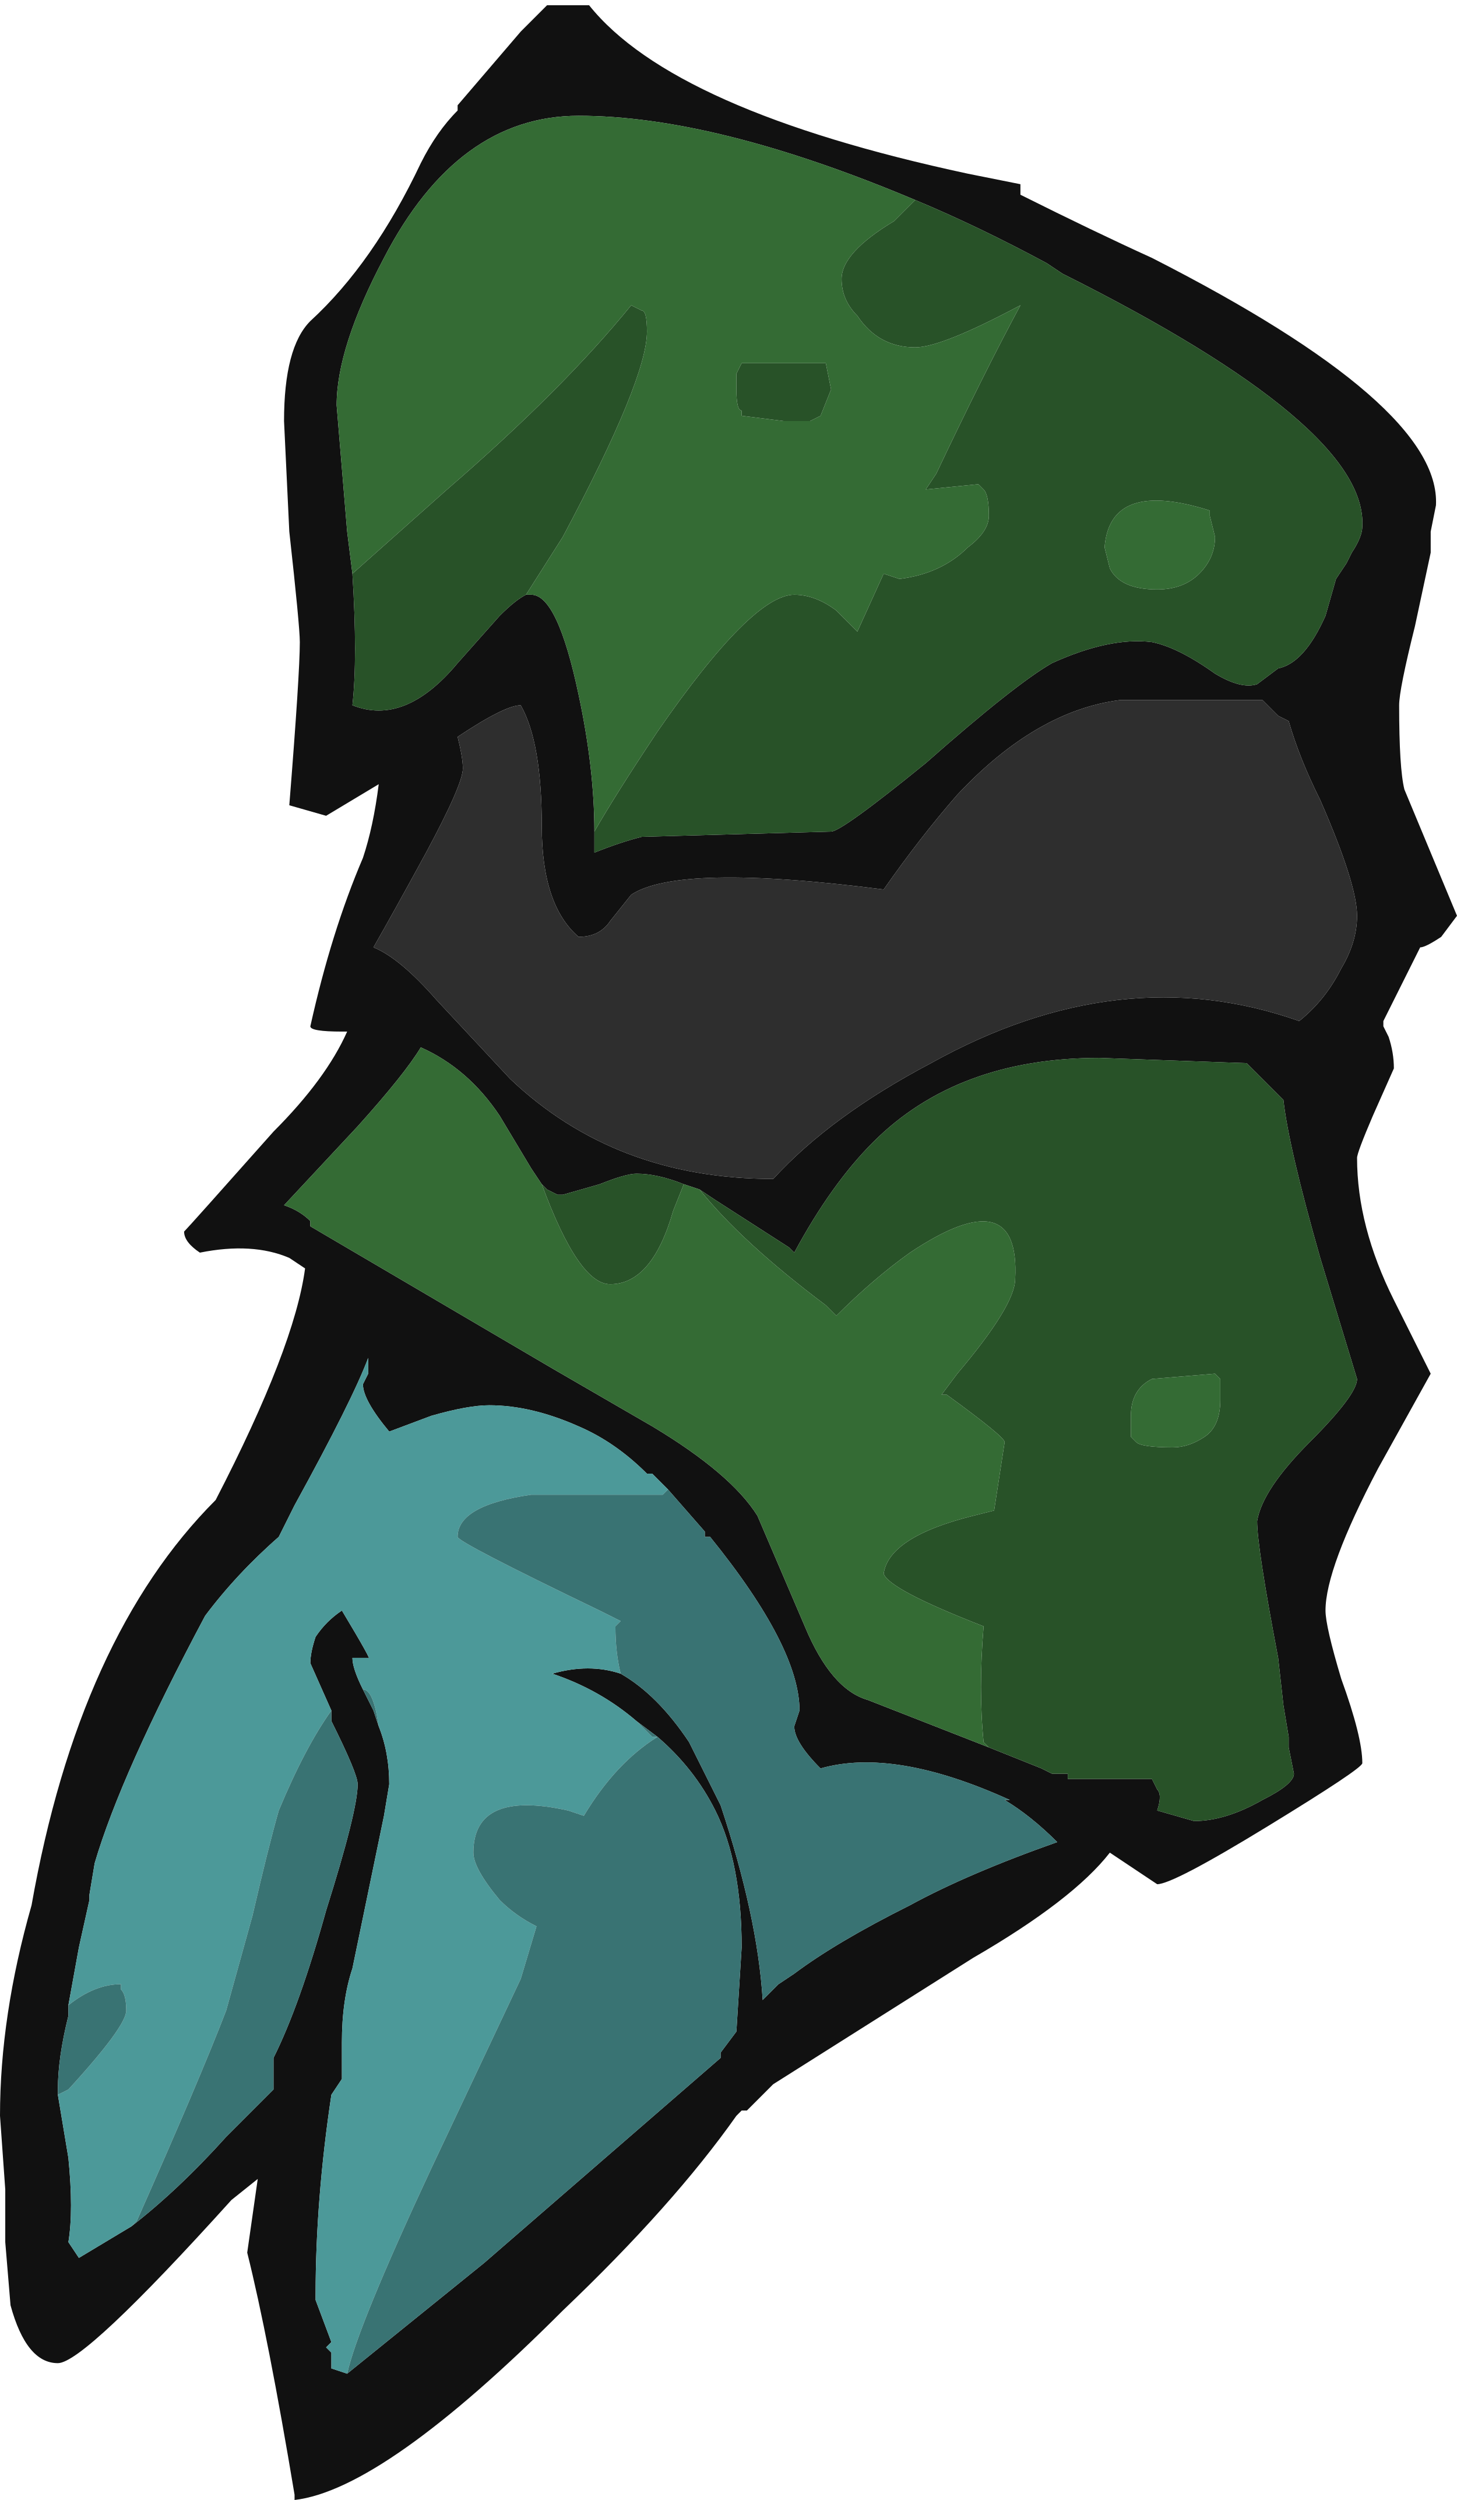 <?xml version="1.0" encoding="UTF-8" standalone="no"?>
<svg xmlns:ffdec="https://www.free-decompiler.com/flash" xmlns:xlink="http://www.w3.org/1999/xlink" ffdec:objectType="shape" height="23.75px" width="13.85px" xmlns="http://www.w3.org/2000/svg">
  <g transform="matrix(1.0, 0.0, 0.0, 1.0, 4.6, 0.25)">
    <path d="M1.0 -0.2 Q1.8 0.8 4.6 1.4 L5.1 1.5 5.1 1.6 Q5.8 1.95 6.35 2.2 9.1 3.6 9.05 4.55 L9.0 4.8 9.0 5.0 8.85 5.7 Q8.7 6.3 8.7 6.45 8.7 7.05 8.75 7.25 L9.25 8.45 9.1 8.65 Q8.95 8.75 8.9 8.75 L8.55 9.45 8.55 9.5 8.6 9.6 Q8.65 9.75 8.65 9.9 L8.45 10.35 Q8.3 10.7 8.3 10.75 8.3 11.4 8.65 12.1 L9.0 12.8 8.5 13.7 Q8.0 14.65 8.0 15.05 8.0 15.2 8.15 15.7 8.35 16.25 8.35 16.5 8.35 16.55 7.45 17.1 6.55 17.65 6.4 17.65 L5.95 17.35 Q5.6 17.8 4.65 18.35 L2.75 19.55 2.5 19.8 2.45 19.8 2.4 19.85 Q1.8 20.7 0.75 21.7 -0.95 23.4 -1.8 23.5 L-1.8 23.45 Q-2.05 21.95 -2.25 21.15 L-2.15 20.45 -2.4 20.65 Q-3.8 22.2 -4.05 22.2 -4.35 22.2 -4.5 21.65 L-4.55 21.05 -4.55 20.55 -4.6 19.85 Q-4.6 18.9 -4.3 17.85 -3.85 15.3 -2.55 14.0 -1.8 12.55 -1.7 11.8 L-1.85 11.7 Q-2.2 11.55 -2.7 11.65 -2.85 11.55 -2.85 11.45 -2.8 11.4 -2.0 10.5 -1.5 10.0 -1.3 9.55 L-1.35 9.55 Q-1.65 9.55 -1.65 9.5 -1.45 8.6 -1.15 7.9 -1.05 7.6 -1.0 7.2 L-1.5 7.5 -1.85 7.4 Q-1.75 6.15 -1.75 5.85 -1.75 5.7 -1.85 4.8 L-1.9 3.75 Q-1.9 3.05 -1.65 2.8 -1.05 2.25 -0.6 1.3 -0.45 1.0 -0.25 0.8 L-0.25 0.75 0.35 0.05 0.6 -0.2 1.0 -0.2 M1.05 7.65 L1.05 7.85 Q1.3 7.75 1.5 7.7 L3.3 7.65 Q3.4 7.65 4.2 7.0 5.05 6.25 5.4 6.05 5.95 5.8 6.35 5.85 6.6 5.9 6.95 6.15 7.2 6.3 7.35 6.25 L7.55 6.1 Q7.8 6.05 8.0 5.6 L8.1 5.25 8.2 5.1 8.25 5.0 Q8.35 4.85 8.35 4.75 8.4 3.8 5.5 2.35 L5.35 2.25 Q4.7 1.9 4.1 1.65 2.2 0.85 0.9 0.85 -0.25 0.85 -0.95 2.2 -1.4 3.05 -1.4 3.6 L-1.3 4.8 -1.25 5.2 Q-1.2 6.0 -1.25 6.45 -0.75 6.65 -0.25 6.05 L0.15 5.6 Q0.3 5.45 0.4 5.4 L0.45 5.4 Q0.7 5.4 0.9 6.35 1.05 7.05 1.05 7.65 M7.55 6.55 L7.4 6.4 6.05 6.4 Q5.25 6.5 4.5 7.3 4.15 7.7 3.8 8.2 1.85 7.95 1.4 8.25 L1.2 8.5 Q1.1 8.65 0.9 8.65 0.55 8.35 0.55 7.6 0.55 6.8 0.35 6.45 0.2 6.45 -0.25 6.75 -0.2 6.95 -0.2 7.05 -0.2 7.2 -0.55 7.85 -0.85 8.4 -1.05 8.75 -0.8 8.85 -0.45 9.25 L0.25 10.0 Q1.25 10.95 2.75 10.95 3.3 10.35 4.25 9.85 6.05 8.85 7.75 9.45 8.0 9.25 8.15 8.95 8.3 8.7 8.3 8.45 8.3 8.15 7.95 7.35 7.75 6.95 7.65 6.6 L7.55 6.55 M2.05 11.05 L1.9 11.0 Q1.65 10.9 1.45 10.9 1.35 10.9 1.1 11.0 L0.75 11.1 0.7 11.1 0.6 11.05 0.55 11.0 0.45 10.85 0.15 10.35 Q-0.15 9.9 -0.6 9.7 -0.75 9.95 -1.2 10.45 L-1.9 11.2 Q-1.75 11.25 -1.65 11.35 L-1.65 11.4 0.65 12.75 1.6 13.3 Q2.35 13.75 2.6 14.15 L3.05 15.2 Q3.3 15.8 3.65 15.9 L4.8 16.35 5.3 16.55 5.4 16.6 5.55 16.6 5.55 16.65 6.35 16.65 6.4 16.75 Q6.45 16.8 6.4 16.95 L6.75 17.05 Q7.05 17.05 7.4 16.85 7.7 16.7 7.7 16.6 L7.65 16.35 7.65 16.25 7.6 15.95 7.55 15.5 Q7.35 14.45 7.35 14.2 7.4 13.9 7.85 13.45 8.3 13.0 8.3 12.85 L7.95 11.7 Q7.65 10.65 7.6 10.2 L7.25 9.85 5.85 9.8 Q4.5 9.8 3.7 10.6 3.3 11.0 2.95 11.65 L2.9 11.6 2.2 11.15 2.05 11.05 M1.75 13.9 L1.6 13.75 1.55 13.75 Q1.25 13.45 0.9 13.3 0.45 13.1 0.05 13.1 -0.15 13.1 -0.5 13.2 L-0.9 13.35 Q-1.15 13.05 -1.15 12.9 L-1.1 12.8 -1.1 12.65 Q-1.25 13.05 -1.8 14.05 L-1.95 14.35 Q-2.35 14.7 -2.65 15.1 -3.45 16.6 -3.7 17.45 L-3.75 17.75 -3.75 17.8 -3.85 18.25 -3.95 18.8 -3.95 18.9 Q-4.05 19.3 -4.05 19.6 L-4.05 19.65 -3.95 20.25 Q-3.9 20.75 -3.95 21.05 L-3.85 21.2 -3.35 20.9 Q-2.9 20.55 -2.45 20.05 L-2.0 19.6 -2.0 19.3 Q-1.75 18.8 -1.5 17.9 -1.2 16.95 -1.2 16.7 -1.2 16.6 -1.45 16.1 L-1.45 16.0 -1.65 15.55 Q-1.65 15.45 -1.6 15.3 -1.5 15.15 -1.35 15.05 -1.05 15.55 -1.1 15.5 L-1.25 15.5 Q-1.25 15.6 -1.15 15.8 L-1.05 16.0 -1.0 16.15 Q-0.9 16.4 -0.9 16.7 L-0.95 17.0 -1.25 18.45 Q-1.35 18.75 -1.35 19.15 L-1.35 19.5 -1.45 19.65 Q-1.6 20.65 -1.6 21.55 L-1.6 21.6 -1.45 22.0 -1.5 22.05 -1.45 22.1 -1.45 22.25 -1.3 22.3 0.0 21.25 2.25 19.3 2.25 19.25 2.4 19.05 2.45 18.25 Q2.45 17.45 2.2 16.95 2.0 16.55 1.65 16.25 L1.45 16.1 Q1.1 15.8 0.65 15.65 1.0 15.55 1.3 15.65 1.65 15.85 1.95 16.3 L2.25 16.9 Q2.6 17.95 2.65 18.75 L2.8 18.6 2.95 18.5 Q3.35 18.2 4.05 17.85 4.6 17.55 5.45 17.25 5.2 17.0 4.95 16.85 L5.0 16.85 Q3.9 16.35 3.2 16.55 2.95 16.3 2.95 16.15 L3.0 16.0 Q3.0 15.4 2.15 14.35 L2.1 14.35 2.1 14.3 1.75 13.9" fill="#111111" fill-rule="evenodd" stroke="none"/>
    <path d="M-3.95 18.8 L-3.85 18.25 -3.75 17.8 -3.75 17.75 -3.7 17.45 Q-3.45 16.6 -2.65 15.1 -2.35 14.7 -1.95 14.35 L-1.8 14.05 Q-1.25 13.05 -1.1 12.65 L-1.1 12.8 -1.15 12.9 Q-1.15 13.05 -0.9 13.35 L-0.5 13.2 Q-0.15 13.1 0.05 13.1 0.45 13.1 0.9 13.3 1.25 13.45 1.55 13.75 L1.6 13.75 1.75 13.9 1.7 13.95 1.65 13.95 Q0.7 13.95 0.45 13.95 -0.25 14.05 -0.25 14.35 -0.25 14.4 1.1 15.05 L1.3 15.15 1.25 15.2 Q1.25 15.45 1.3 15.65 1.0 15.55 0.65 15.65 1.1 15.8 1.45 16.1 L1.6 16.25 1.65 16.25 Q1.25 16.5 0.95 17.0 L0.8 16.95 Q-0.1 16.75 -0.1 17.35 -0.1 17.5 0.15 17.8 0.3 17.95 0.5 18.05 L0.35 18.55 -0.5 20.35 Q-1.2 21.85 -1.3 22.3 L-1.45 22.25 -1.45 22.1 -1.5 22.05 -1.45 22.0 -1.6 21.6 -1.6 21.55 Q-1.6 20.65 -1.45 19.65 L-1.35 19.5 -1.35 19.15 Q-1.35 18.75 -1.25 18.45 L-0.95 17.0 -0.9 16.7 Q-0.9 16.4 -1.0 16.15 -1.05 15.8 -1.15 15.8 -1.25 15.6 -1.25 15.5 L-1.1 15.5 Q-1.05 15.55 -1.35 15.05 -1.5 15.15 -1.6 15.3 -1.65 15.45 -1.65 15.55 L-1.45 16.0 Q-1.7 16.35 -1.95 16.95 -2.05 17.3 -2.2 17.95 L-2.45 18.85 Q-2.7 19.5 -3.3 20.85 L-3.35 20.9 -3.85 21.2 -3.95 21.05 Q-3.9 20.75 -3.95 20.25 L-4.05 19.65 -3.95 19.6 Q-3.4 19.0 -3.4 18.85 -3.4 18.7 -3.45 18.65 L-3.45 18.6 Q-3.7 18.6 -3.95 18.8" fill="#4c9999" fill-rule="evenodd" stroke="none"/>
    <path d="M-3.95 18.8 Q-3.7 18.6 -3.45 18.6 L-3.45 18.65 Q-3.4 18.7 -3.4 18.85 -3.4 19.0 -3.95 19.6 L-4.05 19.65 -4.05 19.6 Q-4.05 19.3 -3.95 18.9 L-3.95 18.8 M-3.35 20.9 L-3.3 20.85 Q-2.7 19.5 -2.45 18.85 L-2.2 17.95 Q-2.05 17.3 -1.95 16.95 -1.7 16.35 -1.45 16.0 L-1.45 16.1 Q-1.2 16.6 -1.2 16.7 -1.2 16.95 -1.5 17.9 -1.75 18.8 -2.0 19.3 L-2.0 19.6 -2.45 20.05 Q-2.9 20.55 -3.35 20.9 M-1.15 15.8 Q-1.05 15.8 -1.0 16.15 L-1.05 16.0 -1.15 15.8 M-1.3 22.3 Q-1.2 21.85 -0.5 20.35 L0.35 18.55 0.5 18.05 Q0.3 17.95 0.15 17.8 -0.1 17.5 -0.1 17.35 -0.1 16.75 0.8 16.95 L0.95 17.0 Q1.25 16.5 1.65 16.25 L1.6 16.25 1.45 16.1 1.65 16.25 Q2.0 16.55 2.2 16.95 2.45 17.45 2.45 18.25 L2.4 19.05 2.25 19.25 2.25 19.3 0.0 21.25 -1.3 22.3 M1.3 15.65 Q1.25 15.45 1.25 15.2 L1.3 15.15 1.1 15.05 Q-0.25 14.4 -0.25 14.35 -0.25 14.05 0.45 13.95 0.7 13.95 1.65 13.95 L1.7 13.95 1.75 13.9 2.1 14.3 2.1 14.35 2.15 14.35 Q3.0 15.4 3.0 16.0 L2.95 16.15 Q2.95 16.3 3.2 16.55 3.9 16.35 5.0 16.85 L4.95 16.85 Q5.2 17.0 5.45 17.25 4.6 17.55 4.05 17.85 3.35 18.2 2.95 18.5 L2.8 18.6 2.65 18.75 Q2.6 17.95 2.25 16.9 L1.95 16.3 Q1.65 15.85 1.3 15.65" fill="#397373" fill-rule="evenodd" stroke="none"/>
    <path d="M7.55 6.55 L7.65 6.6 Q7.75 6.95 7.95 7.35 8.3 8.15 8.3 8.45 8.3 8.7 8.15 8.95 8.0 9.25 7.75 9.45 6.05 8.85 4.25 9.85 3.3 10.35 2.75 10.95 1.25 10.95 0.25 10.0 L-0.45 9.25 Q-0.8 8.85 -1.05 8.75 -0.85 8.4 -0.55 7.85 -0.2 7.2 -0.2 7.05 -0.2 6.95 -0.25 6.75 0.2 6.45 0.35 6.45 0.55 6.8 0.55 7.6 0.55 8.35 0.9 8.65 1.1 8.65 1.2 8.5 L1.4 8.25 Q1.85 7.95 3.8 8.2 4.15 7.7 4.5 7.3 5.25 6.5 6.05 6.4 L7.4 6.4 7.55 6.55" fill="#2e2e2e" fill-rule="evenodd" stroke="none"/>
    <path d="M4.1 1.65 Q4.7 1.9 5.35 2.25 L5.5 2.35 Q8.4 3.8 8.35 4.75 8.35 4.85 8.25 5.0 L8.2 5.1 8.1 5.25 8.0 5.6 Q7.8 6.05 7.55 6.1 L7.35 6.25 Q7.2 6.3 6.95 6.15 6.6 5.9 6.35 5.85 5.95 5.8 5.4 6.05 5.05 6.25 4.2 7.0 3.4 7.65 3.3 7.65 L1.5 7.7 Q1.3 7.75 1.05 7.85 L1.05 7.65 Q1.25 7.3 1.65 6.7 2.55 5.4 2.95 5.4 3.15 5.4 3.35 5.55 L3.55 5.75 3.8 5.2 3.95 5.25 Q4.35 5.2 4.6 4.95 4.8 4.8 4.8 4.65 4.8 4.45 4.75 4.4 L4.7 4.35 4.2 4.4 4.3 4.25 Q4.75 3.3 5.1 2.65 4.35 3.05 4.1 3.05 3.75 3.05 3.55 2.75 3.4 2.6 3.4 2.4 3.4 2.15 3.9 1.85 L4.1 1.65 M0.4 5.4 Q0.3 5.45 0.15 5.6 L-0.25 6.05 Q-0.75 6.65 -1.25 6.45 -1.2 6.0 -1.25 5.2 L-0.35 4.4 Q0.75 3.45 1.4 2.65 L1.5 2.7 Q1.55 2.7 1.55 2.9 1.55 3.35 0.75 4.85 L0.4 5.4 M6.9 4.65 L6.9 4.6 Q5.95 4.3 5.9 4.95 L5.95 5.15 Q6.05 5.35 6.4 5.35 6.65 5.35 6.8 5.2 6.95 5.05 6.95 4.85 L6.9 4.65 M3.3 3.45 L3.2 3.7 3.1 3.75 2.85 3.75 2.45 3.7 2.45 3.65 Q2.4 3.65 2.4 3.45 L2.4 3.3 2.45 3.2 3.25 3.2 3.3 3.45 M1.9 11.0 L1.8 11.25 Q1.6 11.95 1.2 11.95 0.9 11.95 0.55 11.0 L0.6 11.05 0.7 11.1 0.75 11.1 1.1 11.0 Q1.35 10.9 1.45 10.9 1.65 10.9 1.9 11.0 M4.8 16.35 L4.75 16.3 Q4.7 15.8 4.75 15.2 3.85 14.85 3.8 14.7 3.85 14.35 4.65 14.15 L4.85 14.1 4.95 13.45 Q4.95 13.4 4.4 13.0 L4.35 13.0 4.5 12.8 Q5.05 12.15 5.05 11.9 5.1 10.95 4.05 11.65 3.7 11.9 3.35 12.25 L3.25 12.15 Q2.45 11.55 2.05 11.05 L2.2 11.15 2.9 11.6 2.95 11.65 Q3.3 11.0 3.7 10.6 4.5 9.8 5.85 9.8 L7.25 9.85 7.6 10.2 Q7.65 10.65 7.95 11.7 L8.3 12.85 Q8.3 13.0 7.85 13.45 7.4 13.9 7.35 14.2 7.35 14.45 7.55 15.5 L7.6 15.95 7.65 16.25 7.65 16.35 7.7 16.6 Q7.7 16.7 7.4 16.85 7.05 17.05 6.75 17.05 L6.4 16.95 Q6.45 16.8 6.4 16.75 L6.35 16.65 5.55 16.65 5.55 16.6 5.4 16.6 5.3 16.55 4.8 16.35 M7.0 13.05 L7.0 12.85 6.95 12.8 6.35 12.85 Q6.15 12.95 6.15 13.2 6.15 13.35 6.15 13.4 L6.2 13.45 Q6.25 13.5 6.55 13.5 6.7 13.5 6.85 13.4 7.0 13.3 7.0 13.05" fill="#285228" fill-rule="evenodd" stroke="none"/>
    <path d="M4.1 1.65 L3.9 1.85 Q3.4 2.15 3.4 2.4 3.4 2.6 3.55 2.75 3.75 3.05 4.1 3.05 4.35 3.05 5.1 2.65 4.75 3.3 4.3 4.25 L4.2 4.4 4.7 4.35 4.75 4.4 Q4.8 4.45 4.8 4.65 4.8 4.8 4.6 4.95 4.35 5.2 3.95 5.25 L3.8 5.2 3.55 5.75 3.35 5.55 Q3.15 5.4 2.95 5.4 2.55 5.4 1.65 6.7 1.25 7.3 1.05 7.65 1.05 7.05 0.9 6.35 0.7 5.4 0.45 5.4 L0.4 5.4 0.75 4.85 Q1.55 3.35 1.55 2.9 1.55 2.7 1.5 2.7 L1.4 2.65 Q0.75 3.45 -0.35 4.4 L-1.25 5.2 -1.3 4.8 -1.4 3.6 Q-1.4 3.05 -0.95 2.2 -0.25 0.85 0.9 0.85 2.2 0.85 4.1 1.65 M6.9 4.65 L6.95 4.85 Q6.95 5.05 6.8 5.2 6.65 5.35 6.4 5.35 6.05 5.35 5.95 5.15 L5.9 4.95 Q5.95 4.3 6.9 4.6 L6.9 4.65 M3.3 3.45 L3.25 3.2 2.45 3.2 2.4 3.3 2.4 3.45 Q2.4 3.65 2.45 3.65 L2.45 3.7 2.85 3.75 3.1 3.75 3.2 3.7 3.3 3.45 M1.9 11.0 L2.05 11.05 Q2.45 11.55 3.25 12.15 L3.35 12.25 Q3.7 11.9 4.05 11.65 5.1 10.95 5.05 11.9 5.05 12.15 4.5 12.8 L4.35 13.0 4.4 13.0 Q4.95 13.4 4.95 13.45 L4.85 14.1 4.65 14.15 Q3.85 14.35 3.8 14.7 3.85 14.85 4.75 15.2 4.7 15.8 4.75 16.3 L4.8 16.35 3.65 15.9 Q3.3 15.8 3.05 15.2 L2.6 14.15 Q2.35 13.75 1.6 13.3 L0.65 12.75 -1.65 11.4 -1.65 11.35 Q-1.75 11.25 -1.9 11.2 L-1.2 10.45 Q-0.75 9.95 -0.6 9.7 -0.15 9.9 0.15 10.35 L0.45 10.85 0.55 11.0 Q0.9 11.95 1.2 11.95 1.6 11.95 1.8 11.25 L1.9 11.0 M7.6 15.95 L7.65 16.25 7.6 15.95 M7.0 13.05 Q7.0 13.3 6.85 13.4 6.7 13.5 6.55 13.5 6.25 13.5 6.2 13.45 L6.15 13.4 Q6.15 13.35 6.15 13.2 6.15 12.95 6.35 12.85 L6.95 12.8 7.0 12.85 7.0 13.05" fill="#346b34" fill-rule="evenodd" stroke="none"/>
  </g>
</svg>
